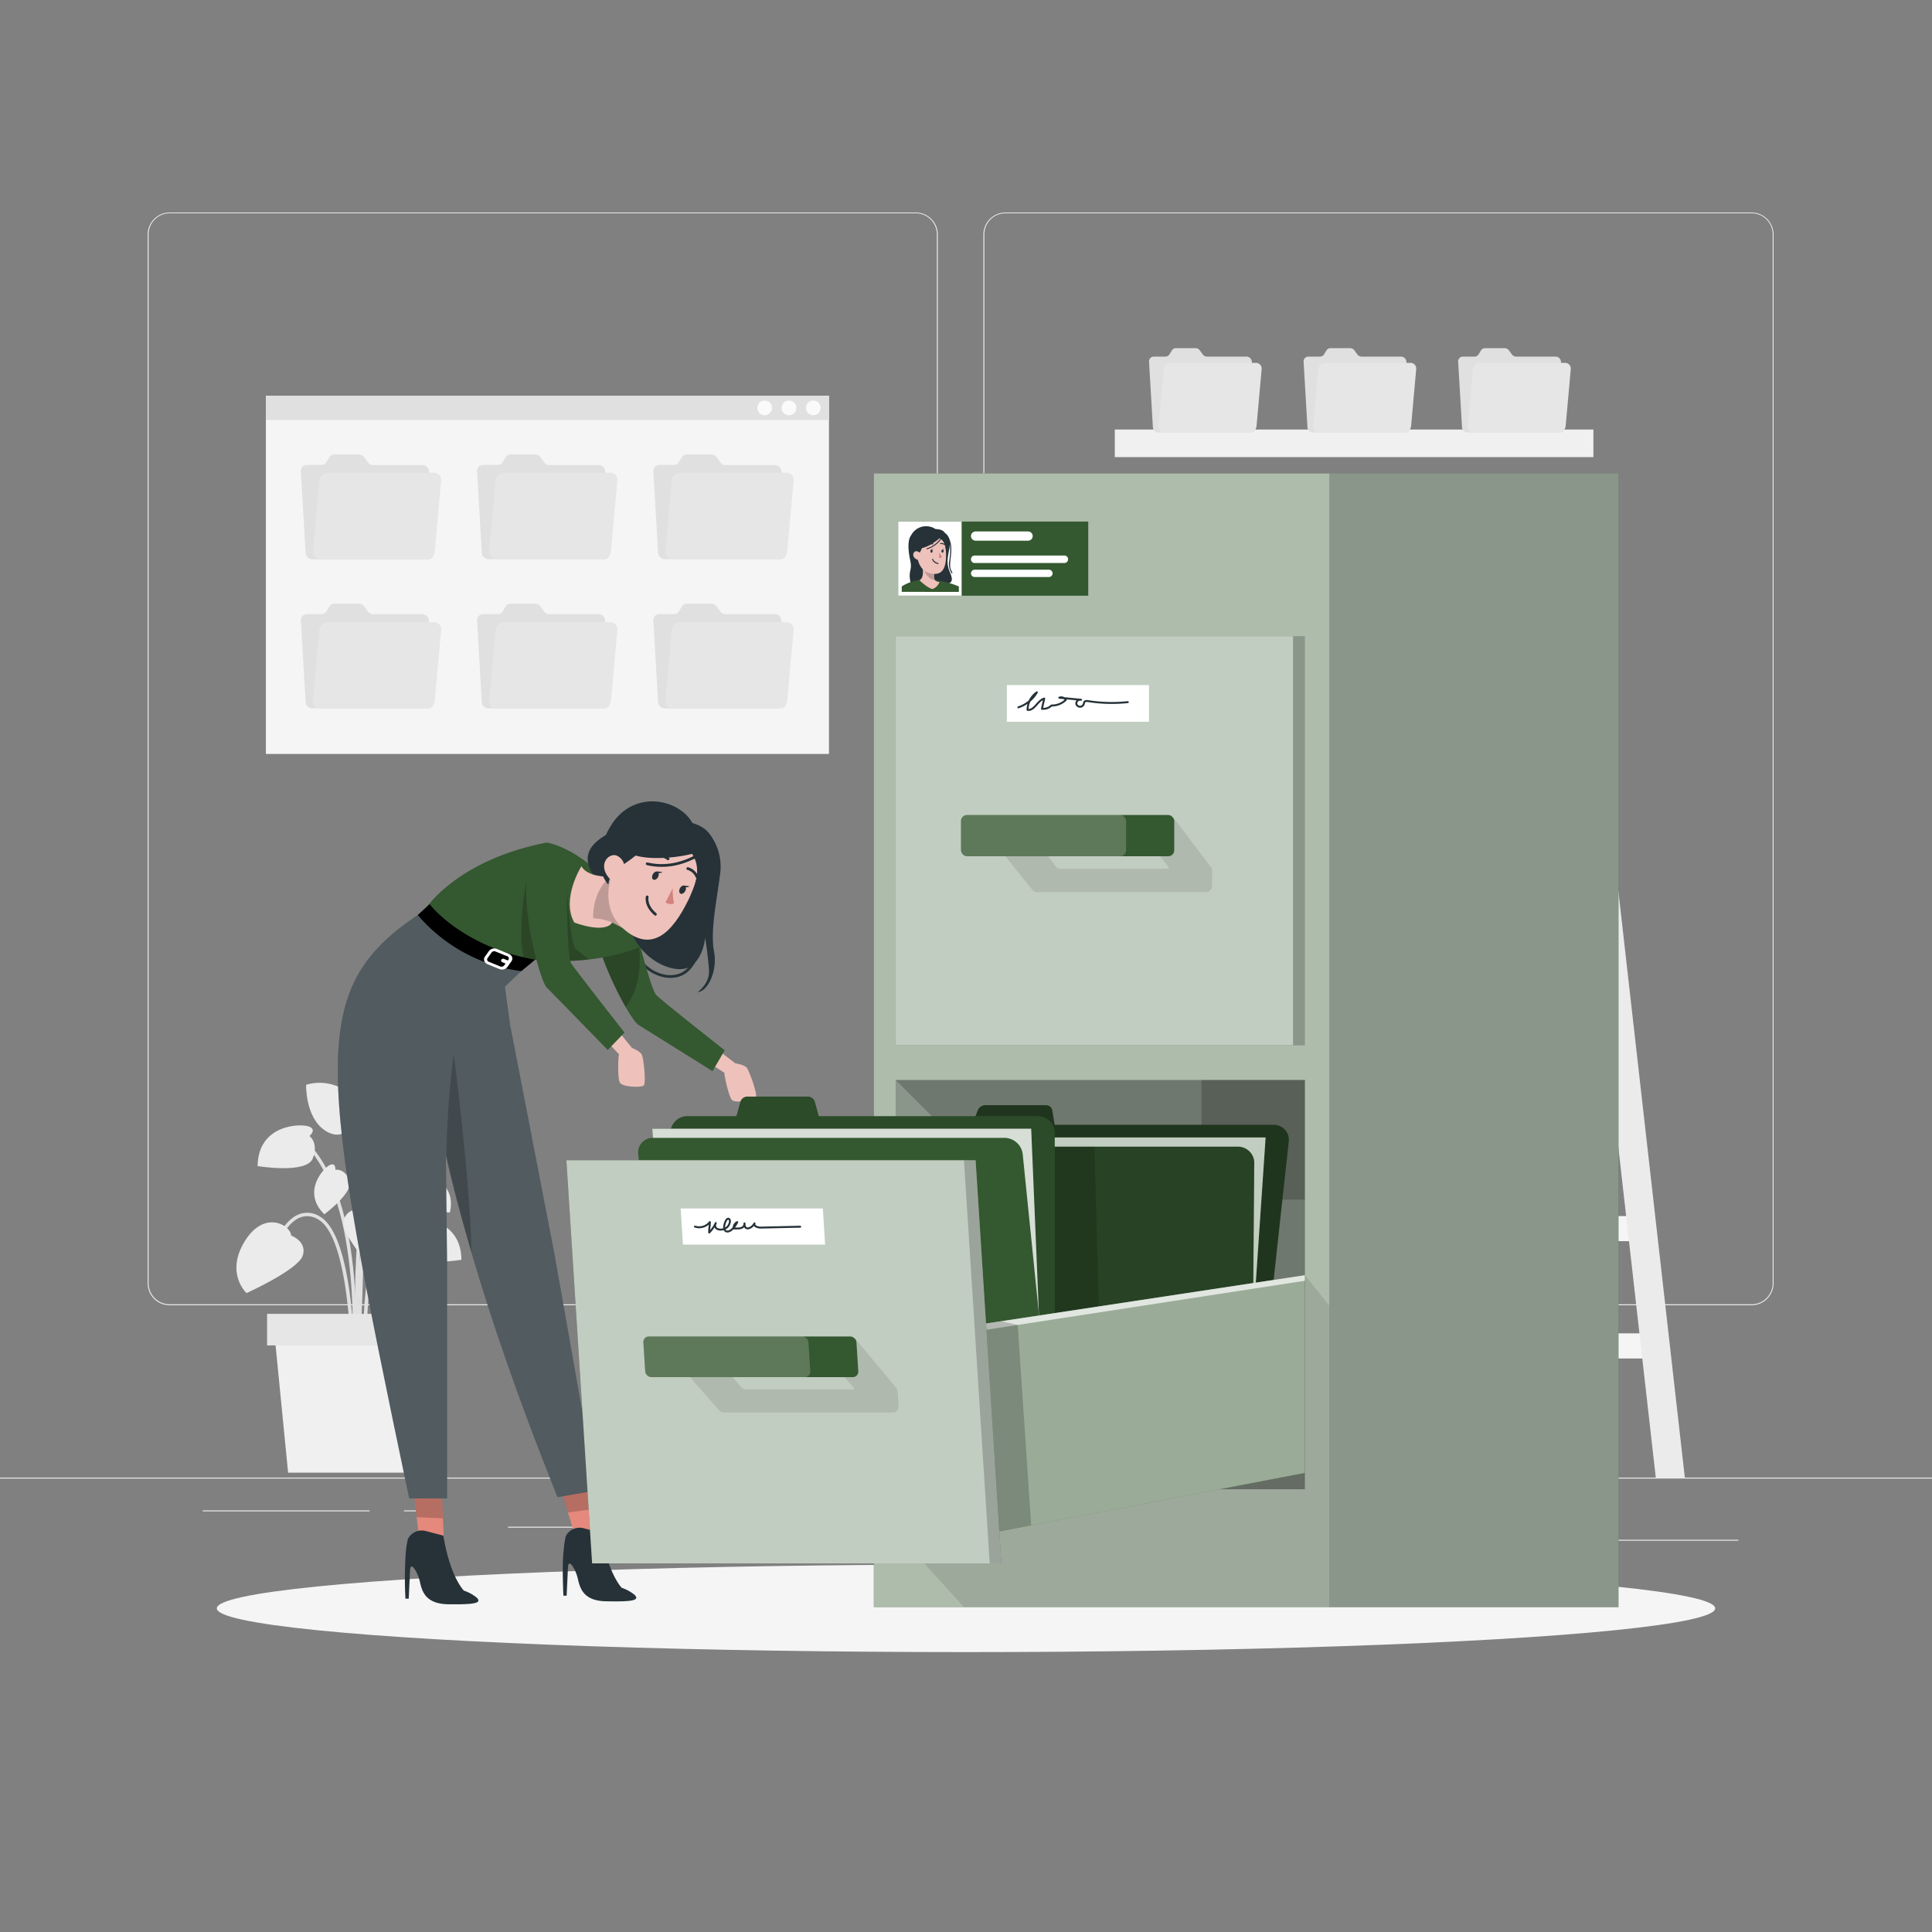 <svg xmlns="http://www.w3.org/2000/svg" viewBox="0 0 500 500">
    <rect x="0" y="0" width="500" height="500" fill="#808080" stroke="none"/>
    <!-- <a href="https://storyset.com/office">Office illustrations by Storyset</a> -->
    <g id="freepik--background-complete--inject-10">
        <rect y="382.4" width="500" height="0.25" style="fill:#ebebeb"></rect>
        <rect x="416.78" y="398.49" width="33.12" height="0.25" style="fill:#ebebeb"></rect>
        <rect x="322.53" y="401.21" width="8.69" height="0.25" style="fill:#ebebeb"></rect>
        <rect x="396.59" y="389.21" width="19.19" height="0.25" style="fill:#ebebeb"></rect>
        <rect x="52.46" y="390.89" width="43.19" height="0.25" style="fill:#ebebeb"></rect>
        <rect x="104.56" y="390.89" width="6.33" height="0.25" style="fill:#ebebeb"></rect>
        <rect x="131.47" y="395.11" width="93.68" height="0.25" style="fill:#ebebeb"></rect>
        <path
            d="M237,337.8H43.91a5.71,5.71,0,0,1-5.7-5.71V60.66A5.71,5.71,0,0,1,43.91,55H237a5.71,5.71,0,0,1,5.71,5.71V332.09A5.71,5.71,0,0,1,237,337.8ZM43.91,55.2a5.46,5.46,0,0,0-5.45,5.46V332.09a5.46,5.46,0,0,0,5.45,5.46H237a5.47,5.47,0,0,0,5.46-5.46V60.66A5.47,5.47,0,0,0,237,55.2Z"
            style="fill:#ebebeb"></path>
        <path
            d="M453.31,337.8H260.21a5.72,5.72,0,0,1-5.71-5.71V60.66A5.72,5.72,0,0,1,260.21,55h193.1A5.71,5.71,0,0,1,459,60.66V332.09A5.71,5.71,0,0,1,453.31,337.8ZM260.21,55.2a5.47,5.47,0,0,0-5.46,5.46V332.09a5.47,5.47,0,0,0,5.46,5.46h193.1a5.47,5.47,0,0,0,5.46-5.46V60.66a5.47,5.47,0,0,0-5.46-5.46Z"
            style="fill:#ebebeb"></path>
        <polygon points="359.66 169.43 407.69 169.43 406.95 162.94 358.92 162.94 359.66 169.43" style="fill:#f5f5f5">
        </polygon>
        <polygon points="363.1 199.79 411.13 199.79 410.39 193.3 362.36 193.3 363.1 199.79" style="fill:#f5f5f5">
        </polygon>
        <polygon points="366.54 230.15 414.57 230.15 413.83 223.65 365.8 223.65 366.54 230.15" style="fill:#f5f5f5">
        </polygon>
        <polygon points="369.97 260.5 418.01 260.5 417.27 254.01 369.24 254.01 369.97 260.5" style="fill:#f5f5f5">
        </polygon>
        <polygon points="373.41 290.86 421.44 290.86 420.71 284.36 372.68 284.36 373.41 290.86" style="fill:#f5f5f5">
        </polygon>
        <polygon points="376.85 321.21 424.88 321.21 424.15 314.72 376.12 314.72 376.85 321.21" style="fill:#f5f5f5">
        </polygon>
        <polygon points="380.29 351.57 428.32 351.57 427.59 345.07 379.56 345.07 380.29 351.57" style="fill:#f5f5f5">
        </polygon>
        <polygon points="428.52 382.45 436.04 382.45 409.7 150.02 402.18 150.02 428.52 382.45" style="fill:#ebebeb">
        </polygon>
        <polygon points="379.57 382.45 387.1 382.45 360.76 150.02 353.24 150.02 379.57 382.45" style="fill:#ebebeb">
        </polygon>
        <rect x="288.5" y="111.15" width="123.86" height="7.14" transform="translate(700.87 229.45) rotate(180)"
            style="fill:#f0f0f0"></rect>
        <path
            d="M311.26,91.7l-.73-1a1.38,1.38,0,0,0-1.12-.59h-5.08a1.22,1.22,0,0,0-1.06.59l-.6,1a1.23,1.23,0,0,1-1.06.59h-3a1.23,1.23,0,0,0-1.24,1.32l1,17a1.41,1.41,0,0,0,1.38,1.32h24a1.22,1.22,0,0,0,1.23-1.32l-1-17a1.41,1.41,0,0,0-1.38-1.32H312.38A1.38,1.38,0,0,1,311.26,91.7Z"
            style="fill:#e0e0e0"></path>
        <path
            d="M325,93.91H303a1.85,1.85,0,0,0-1.81,1.65l-1.33,14.7a1.49,1.49,0,0,0,1.52,1.65h22a1.85,1.85,0,0,0,1.81-1.65l1.32-14.7A1.48,1.48,0,0,0,325,93.91Z"
            style="fill:#e6e6e6"></path>
        <path
            d="M351.26,91.7l-.73-1a1.38,1.38,0,0,0-1.12-.59h-5.08a1.22,1.22,0,0,0-1.06.59l-.6,1a1.23,1.23,0,0,1-1.06.59h-3a1.23,1.23,0,0,0-1.24,1.32l1,17a1.41,1.41,0,0,0,1.38,1.32h24a1.22,1.22,0,0,0,1.23-1.32l-1-17a1.41,1.41,0,0,0-1.38-1.32H352.38A1.38,1.38,0,0,1,351.26,91.7Z"
            style="fill:#e0e0e0"></path>
        <path
            d="M365,93.91H343a1.85,1.85,0,0,0-1.81,1.65l-1.33,14.7a1.49,1.49,0,0,0,1.52,1.65h22a1.85,1.85,0,0,0,1.81-1.65l1.32-14.7A1.48,1.48,0,0,0,365,93.91Z"
            style="fill:#e6e6e6"></path>
        <path
            d="M391.26,91.7l-.73-1a1.38,1.38,0,0,0-1.12-.59h-5.08a1.22,1.22,0,0,0-1.06.59l-.6,1a1.23,1.23,0,0,1-1.06.59h-3a1.23,1.23,0,0,0-1.24,1.32l1,17a1.41,1.41,0,0,0,1.38,1.32h24a1.22,1.22,0,0,0,1.23-1.32l-1-17a1.41,1.41,0,0,0-1.38-1.32H392.38A1.38,1.38,0,0,1,391.26,91.7Z"
            style="fill:#e0e0e0"></path>
        <path
            d="M405,93.91H383a1.85,1.85,0,0,0-1.81,1.65l-1.33,14.7a1.49,1.49,0,0,0,1.52,1.65h22a1.85,1.85,0,0,0,1.81-1.65l1.32-14.7A1.48,1.48,0,0,0,405,93.91Z"
            style="fill:#e6e6e6"></path>
        <rect x="68.81" y="102.42" width="145.73" height="92.7" style="fill:#f5f5f5"></rect>
        <rect x="68.81" y="102.42" width="145.73" height="6.28" style="fill:#e0e0e0"></rect>
        <path d="M212.38,105.56a1.9,1.9,0,1,1-1.9-1.9A1.9,1.9,0,0,1,212.38,105.56Z" style="fill:#fafafa"></path>
        <path d="M206.09,105.56a1.9,1.9,0,1,1-1.9-1.9A1.9,1.9,0,0,1,206.09,105.56Z" style="fill:#fafafa"></path>
        <path d="M199.8,105.56a1.9,1.9,0,1,1-1.89-1.9A1.89,1.89,0,0,1,199.8,105.56Z" style="fill:#fafafa"></path>
        <path
            d="M95.17,119.59l-.9-1.25a1.73,1.73,0,0,0-1.4-.73H86.55a1.51,1.51,0,0,0-1.31.73l-.75,1.25a1.54,1.54,0,0,1-1.32.73H79.4A1.52,1.52,0,0,0,77.87,122l1.22,21.11a1.75,1.75,0,0,0,1.72,1.64h29.9a1.52,1.52,0,0,0,1.53-1.64L111,122a1.75,1.75,0,0,0-1.72-1.64H96.56A1.75,1.75,0,0,1,95.17,119.59Z"
            style="fill:#e0e0e0"></path>
        <path
            d="M112.29,122.33H84.9a2.31,2.31,0,0,0-2.26,2L81,142.66a1.85,1.85,0,0,0,1.88,2.05h27.39a2.29,2.29,0,0,0,2.25-2.05l1.65-18.28A1.85,1.85,0,0,0,112.29,122.33Z"
            style="fill:#e6e6e6"></path>
        <path
            d="M140.78,119.59l-.9-1.25a1.73,1.73,0,0,0-1.4-.73h-6.32a1.51,1.51,0,0,0-1.31.73l-.75,1.25a1.54,1.54,0,0,1-1.32.73H125a1.52,1.52,0,0,0-1.53,1.64l1.22,21.11a1.75,1.75,0,0,0,1.72,1.64h29.9a1.52,1.52,0,0,0,1.53-1.64L156.63,122a1.75,1.75,0,0,0-1.72-1.64H142.17A1.75,1.75,0,0,1,140.78,119.59Z"
            style="fill:#e0e0e0"></path>
        <path
            d="M157.9,122.33H130.51a2.3,2.3,0,0,0-2.26,2l-1.64,18.28a1.84,1.84,0,0,0,1.88,2.05h27.39a2.29,2.29,0,0,0,2.25-2.05l1.65-18.28A1.85,1.85,0,0,0,157.9,122.33Z"
            style="fill:#e6e6e6"></path>
        <path
            d="M186.39,119.59l-.9-1.25a1.73,1.73,0,0,0-1.4-.73h-6.32a1.51,1.51,0,0,0-1.31.73l-.76,1.25a1.52,1.52,0,0,1-1.31.73h-3.77a1.52,1.52,0,0,0-1.53,1.64l1.22,21.11a1.75,1.75,0,0,0,1.72,1.64h29.9a1.52,1.52,0,0,0,1.53-1.64L202.24,122a1.75,1.75,0,0,0-1.72-1.64H187.78A1.73,1.73,0,0,1,186.39,119.59Z"
            style="fill:#e0e0e0"></path>
        <path
            d="M203.5,122.33H176.11a2.3,2.3,0,0,0-2.25,2l-1.64,18.28a1.84,1.84,0,0,0,1.88,2.05h27.39a2.29,2.29,0,0,0,2.25-2.05l1.65-18.28A1.85,1.85,0,0,0,203.5,122.33Z"
            style="fill:#e6e6e6"></path>
        <path
            d="M95.17,158.21l-.9-1.24a1.74,1.74,0,0,0-1.4-.74H86.55a1.51,1.51,0,0,0-1.31.74l-.75,1.24a1.52,1.52,0,0,1-1.32.73H79.4a1.53,1.53,0,0,0-1.53,1.65l1.22,21.11a1.75,1.75,0,0,0,1.72,1.64h29.9a1.53,1.53,0,0,0,1.53-1.64L111,160.59a1.75,1.75,0,0,0-1.72-1.65H96.56A1.72,1.72,0,0,1,95.17,158.21Z"
            style="fill:#e0e0e0"></path>
        <path
            d="M112.29,161H84.9a2.31,2.31,0,0,0-2.26,2L81,181.29a1.85,1.85,0,0,0,1.88,2.05h27.39a2.3,2.3,0,0,0,2.25-2.05L114.17,163A1.85,1.85,0,0,0,112.29,161Z"
            style="fill:#e6e6e6"></path>
        <path
            d="M140.78,158.21l-.9-1.24a1.74,1.74,0,0,0-1.4-.74h-6.32a1.51,1.51,0,0,0-1.31.74l-.75,1.24a1.52,1.52,0,0,1-1.32.73H125a1.52,1.52,0,0,0-1.53,1.65l1.22,21.11a1.75,1.75,0,0,0,1.72,1.64h29.9a1.53,1.53,0,0,0,1.53-1.64l-1.22-21.11a1.75,1.75,0,0,0-1.72-1.65H142.17A1.72,1.72,0,0,1,140.78,158.21Z"
            style="fill:#e0e0e0"></path>
        <path
            d="M157.9,161H130.51a2.3,2.3,0,0,0-2.26,2l-1.64,18.28a1.85,1.85,0,0,0,1.88,2.05h27.39a2.3,2.3,0,0,0,2.25-2.05L159.78,163A1.85,1.85,0,0,0,157.9,161Z"
            style="fill:#e6e6e6"></path>
        <path
            d="M186.39,158.21l-.9-1.24a1.74,1.74,0,0,0-1.4-.74h-6.32a1.51,1.51,0,0,0-1.31.74l-.76,1.24a1.49,1.49,0,0,1-1.31.73h-3.77a1.52,1.52,0,0,0-1.53,1.65l1.22,21.11a1.75,1.75,0,0,0,1.72,1.64h29.9a1.53,1.53,0,0,0,1.53-1.64l-1.22-21.11a1.75,1.75,0,0,0-1.72-1.65H187.78A1.71,1.71,0,0,1,186.39,158.21Z"
            style="fill:#e0e0e0"></path>
        <path
            d="M203.5,161H176.11a2.3,2.3,0,0,0-2.25,2l-1.64,18.28a1.85,1.85,0,0,0,1.88,2.05h27.39a2.3,2.3,0,0,0,2.25-2.05L205.39,163A1.85,1.85,0,0,0,203.5,161Z"
            style="fill:#e6e6e6"></path>
        <path
            d="M92.2,348.72c0-.35,1.19-35.11,6.84-40.61,5.5-5.34,11.81-.2,12.08,0l.56-.68c-.07-.06-7.19-5.88-13.26,0-5.9,5.74-7.06,39.76-7.1,41.21Z"
            style="fill:#e0e0e0"></path>
        <path d="M91.71,355.55c.05-.42,3.87-41.73-11.22-59l-.67.58c14.84,17,11.05,58,11,58.37Z" style="fill:#e0e0e0">
        </path>
        <path d="M92.27,351.18l.89-.06c0-.47-3-47,8.11-57.14l-.6-.65C89.29,303.79,92.15,349.25,92.27,351.18Z"
            style="fill:#e0e0e0"></path>
        <path
            d="M90.83,351.15h.89c0-1.29-.37-31.41-8.93-36.31a6,6,0,0,0-5.53-.54c-5.18,2.14-7.74,11.34-7.85,11.74l.86.23c0-.09,2.55-9.18,7.33-11.16a5.22,5.22,0,0,1,4.75.49C90.47,320.26,90.83,350.84,90.83,351.15Z"
            style="fill:#e0e0e0"></path>
        <path
            d="M94.16,351.17l.89-.05c0-.23-1.29-23.8,5.07-32.11,1.54-2,3.21-3,5-2.84,4.17.29,7.66,6.39,7.7,6.45l.77-.44c-.16-.27-3.77-6.57-8.41-6.9-2.08-.14-4,.93-5.75,3.2C92.85,327,94.11,350.19,94.16,351.17Z"
            style="fill:#e0e0e0"></path>
        <path d="M92.77,354.38c.17-2.29,4.16-56.1-2.85-65.58l-.72.52c6.82,9.22,2.73,64.44,2.69,65Z"
            style="fill:#e0e0e0"></path>
        <path d="M75.35,319.75s4.21,1.55,3,5.21-14.55,9.69-14.55,9.69-5.57-5.11-.46-13.41S75.24,317.13,75.35,319.75Z"
            style="fill:#ebebeb"></path>
        <path d="M93.64,312.78s-4.48-.19-4.74,3.67S98.61,331,98.61,331s7.1-2.57,5.58-12.2S94.75,310.41,93.64,312.78Z"
            style="fill:#ebebeb"></path>
        <path d="M97.43,294.3s-3-.32-2.75-2.14,11.61-6.5,18.32,1.07c0,0-4.3,7.38-10.51,7.48S97.43,294.3,97.43,294.3Z"
            style="fill:#ebebeb"></path>
        <path d="M91.86,289.89s2.71,1.3,3.47-.37-6.42-11.65-16.11-8.78c0,0-.26,8.54,5,11.9S91.86,289.89,91.86,289.89Z"
            style="fill:#ebebeb"></path>
        <path d="M106,318.28s-2.06-1.67.16-2.48,13.14-.58,13.26,10.23c0,0-12.71,2.11-14.29-2S106,318.28,106,318.28Z"
            style="fill:#ebebeb"></path>
        <path d="M80.08,294s2.06-1.66-.16-2.47S66.78,291,66.67,301.78c0,0,12.71,2.12,14.28-2S80.08,294,80.08,294Z"
            style="fill:#ebebeb"></path>
        <path d="M86.8,302.74s.18-2-1.45-1.23-7.32,6.93-1.42,12.75c0,0,7.93-5.87,6.5-8.94S86.8,302.74,86.8,302.74Z"
            style="fill:#ebebeb"></path>
        <path d="M107.84,305.62s-1.23-1.61.58-1.81,9.89,2,8,10c0,0-9.85-.74-10.27-4.1S107.84,305.62,107.84,305.62Z"
            style="fill:#ebebeb"></path>
        <polygon points="74.56 381.12 108.36 381.12 112.01 344.11 70.92 344.11 74.56 381.12" style="fill:#f0f0f0">
        </polygon>
        <rect x="69.11" y="340.03" width="44.7" height="8.17" transform="translate(182.93 688.22) rotate(180)"
            style="fill:#e6e6e6"></rect>
    </g>
    <g id="freepik--Shadow--inject-10">
        <ellipse id="freepik--path--inject-10" cx="250" cy="416.24" rx="193.89" ry="11.32" style="fill:#f5f5f5">
        </ellipse>
    </g>
    <g id="freepik--Character--inject-10">
        <path d="M181.53,240.12c-.09,3.68-.76,8.36-3.65,11-3.72,3.35-10,1-12.37-2.86"
            style="fill:none;stroke:#263238;stroke-linecap:round;stroke-linejoin:round;stroke-width:0.707px">
        </path>
        <path
            d="M181.33,268.35l9,6.85s2.31.31,2.95,1.15,2.82,6.84,2.34,7.57-5.33,1.75-6.21.73-2-6.48-1.93-7l-11.61-7.57Z"
            style="fill:#eec1bb"></path>
        <path
            d="M187.55,271.82l-3.15,5.39s-16.51-10.33-19.21-12c-.6-.36-1.82-2.07-3.26-4.57-5.17-9-13.21-28.06-5.64-31.84,4.14-2.07,6.53,4.51,6.53,4.51s.48,2.09,1.21,5c.29,1.19.62,2.53,1,3.93,0,0,0,0,0,0,1.67,6.54,3.83,14.4,4.86,15.33C171.66,259.32,187.55,271.82,187.55,271.82Z"
            style="fill:#345830"></path>
        <path
            d="M161.93,260.67c-5.17-9-13.21-28.06-5.64-31.84,4.14-2.07,6.53,4.51,6.53,4.51s.48,2.09,1.21,5a28.89,28.89,0,0,1,1,3.93s0,0,0,0C165.85,247,166.33,254.72,161.93,260.67Z"
            style="opacity:0.2;isolation:isolate"></path>
        <path
            d="M138.5,248.37s-5.38,1.84-14.41-2.28c-3.94-1.79-13.48-11.53-13.48-11.53s8.2-12.13,30.85-16.51c0,0,14.88,1.93,26.11,26.17C167.57,244.22,156.57,250.21,138.5,248.37Z"
            style="fill:#345830"></path>
        <path
            d="M156.4,262.39l7.14,8.8s2.17.85,2.6,1.82,1.11,7.31.47,7.91-5.59.44-6.21-.77-.42-6.77-.2-7.29l-9.48-10.11Z"
            style="fill:#eec1bb"></path>
        <polygon
            points="155.48 398.45 149.41 399.52 146.93 391.25 144.66 383.66 151.65 381.22 153.68 390.34 155.48 398.45"
            style="fill:#e4897b"></polygon>
        <polygon points="153.72 390.52 146.96 391.42 144.67 383.74 151.66 381.26 153.72 390.52"
            style="opacity:0.2;isolation:isolate"></polygon>
        <polygon
            points="114.99 401.24 108.83 401.24 107.82 392.57 106.9 384.65 114.22 383.44 114.63 392.86 114.99 401.24"
            style="fill:#e4897b"></polygon>
        <polygon points="114.63 392.94 107.82 392.64 106.9 384.69 114.22 383.45 114.63 392.94"
            style="opacity:0.2;isolation:isolate"></polygon>
        <path
            d="M123.34,413.44a10.44,10.44,0,0,0-3.29-1.79h0s-3.58-3.54-5.3-14.23l-4.68-1.22a4,4,0,0,0-4.26,1.67,2.17,2.17,0,0,0-.3.61A27.36,27.36,0,0,0,105,402a96.9,96.9,0,0,0-.07,11.73h.85l.34-7.36c.12-2.5,2,.43,2.58,3.12s1.71,5.56,7.19,5.69C122.3,415.26,125,415,123.34,413.44Z"
            style="fill:#263238"></path>
        <path
            d="M164.2,412.72a10.33,10.33,0,0,0-3.29-1.79h0s-3.57-3.55-5.29-14.23l-4.69-1.22a4,4,0,0,0-4.26,1.66,2.07,2.07,0,0,0-.29.62,25.22,25.22,0,0,0-.5,3.47c-.48,3.62-.07,11.73-.07,11.73h.84l.34-7.36c.13-2.5,2,.43,2.59,3.12s1.71,5.56,7.19,5.69C163.16,414.54,165.82,414.29,164.2,412.72Z"
            style="fill:#263238"></path>
        <path
            d="M154.29,385.71l-10,1.76c-10.07-25.07-17.22-46-22.28-63.35-2.72-9.37-5-17.71-6.62-25.1l.31,27.29v61.47H105.9c-23.57-112.27-26.45-131.63,2.23-151l3.05-2.78s1,5.12,9.67,10.39c7.26,4.41,16.39,4.7,16.39,4.7l-6.58,6.26,1.33,9.77,11.51,59.49Z"
            style="fill:#263238"></path>
        <g style="opacity:0.2">
            <path
                d="M154.29,385.71l-10,1.76c-10.07-25.07-17.22-46-22.28-63.35-2.72-9.37-5-17.71-6.62-25.1l.31,27.29v61.47H105.9c-23.57-112.27-26.45-131.63,2.23-151l3.05-2.78s1,5.12,9.67,10.39c7.26,4.41,16.39,4.7,16.39,4.7l-6.58,6.26,1.33,9.77,11.51,59.49Z"
                style="fill:#fff"></path>
        </g>
        <path d="M122,324.12c-2.72-9.37-4.84-17.71-6.47-25.1a230.59,230.59,0,0,1,1.9-26.17S121.79,306.61,122,324.12Z"
            style="opacity:0.2;isolation:isolate"></path>
        <path d="M111.18,234S119.5,245,138.5,248.37l-3.56,2.95a42.3,42.3,0,0,1-26.81-14.5Z"></path>
        <path
            d="M132.52,247.67a1.53,1.53,0,0,0-.87-.84l-3-1.22a1.77,1.77,0,0,0-2.11.51l-1.06,1.5a1.15,1.15,0,0,0-.14,1.09,1.44,1.44,0,0,0,.74.78l.13.06,3,1.22a1.8,1.8,0,0,0,2.11-.52l1.05-1.49A1.18,1.18,0,0,0,132.52,247.67Zm-3,2.47-3-1.22a.74.74,0,0,1-.42-.41.56.56,0,0,1,.07-.53l1.06-1.49a.84.84,0,0,1,1-.25l3,1.22.06,0a.7.7,0,0,1,.36.38.56.56,0,0,1-.07.53l-.16.22a.33.33,0,0,0-.1-.06l-.84-.35a.59.59,0,0,0-.74.2.44.44,0,0,0,.26.63l.83.35h0l-.34.49A.88.88,0,0,1,129.57,250.14Z"
            style="fill:#fff"></path>
        <path
            d="M183.46,215.59a14,14,0,0,1,2.85,11c-.71,5.83-2.55,14.3-1.53,19.59s-1.73,10.48-4.23,10.58c0,0,3.07-2.2,2.94-5.43s-1-8.64-1-8.64-.43,5.46-4,7.53-12.47-1.3-15.32-9.65-7.42-10.63-9.69-14.25-2.15-7,3.36-10.25S178.72,209.71,183.46,215.59Z"
            style="fill:#263238"></path>
        <path
            d="M161.06,240.12l-2.61-1.38h0c-2,3.05-9.83,0-9.83,0-3.46-6.12,1.85-14.57,1.85-14.57,1.5,2.77,6.67,2.77,7.77,2.72h.21Z"
            style="fill:#eec1bb"></path>
        <path
            d="M161.06,240.12l-2.61-1.38h0a14.52,14.52,0,0,0-4.93-1.09s-.42-6.32,3.93-10.25a2.87,2.87,0,0,1,.79-.51h.21Z"
            style="opacity:0.2;isolation:isolate"></path>
        <path d="M178.15,213.56s9.48,4.6,6.51,12.7a13,13,0,0,1-11,8.49Z" style="fill:#263238"></path>
        <path
            d="M174.91,216.81c6.72,3.87,6.82,8.72,3.32,15.93-4.37,9-9.83,14.07-17.18,7.38C151.07,231,163.73,210.38,174.91,216.81Z"
            style="fill:#eec1bb"></path>
        <path d="M174.1,229.86a16.43,16.43,0,0,0,.35,3.92,2.14,2.14,0,0,1-2.21-.26Z" style="fill:#d4827d"></path>
        <path d="M170.3,227c-.31.56-.86.84-1.23.64s-.43-.82-.12-1.38.85-.85,1.22-.65S170.6,226.38,170.3,227Z"
            style="fill:#263238"></path>
        <path d="M170,225.51l1.48.18S170.32,226.39,170,225.51Z" style="fill:#263238"></path>
        <path d="M177.32,230.62c-.3.56-.85.85-1.22.65s-.43-.83-.13-1.39.86-.85,1.23-.64S177.63,230.06,177.32,230.62Z"
            style="fill:#263238"></path>
        <path d="M177,229.18l1.48.19S177.34,230.06,177,229.18Z" style="fill:#263238"></path>
        <path d="M172.9,222.26a4,4,0,0,0-3.5-.66"
            style="fill:none;stroke:#263238;stroke-linecap:round;stroke-linejoin:round;stroke-width:0.707px">
        </path>
        <path d="M178,224.79a3.6,3.6,0,0,1,2.36,2.1"
            style="fill:none;stroke:#263238;stroke-linecap:round;stroke-linejoin:round;stroke-width:0.707px">
        </path>
        <path
            d="M161,223.92s6.33-3.72,8.3-8.26c0,0,16.47,2.22,9.34,16.13,0,0,8.22-11.27-3.19-18.19s-21.12,6.8-18,15.28C157.44,228.88,157.1,226.25,161,223.92Z"
            style="fill:#263238"></path>
        <path
            d="M179.58,213.78s3.88,2.11,4.48,4.5-14.37,5.41-20.66,2.75c0,0-5.57,3.94-6,7.85,0,0-5.32-5.29.67-15.16S176.64,206.85,179.58,213.78Z"
            style="fill:#263238"></path>
        <path
            d="M161.31,226a3.41,3.41,0,0,0-1.62-4.53c-2.22-1-5.68,2.74-1.08,6.75C159.27,228.77,160.11,228.28,161.31,226Z"
            style="fill:#eec1bb"></path>
        <path d="M184,218.94s-7.18,6.81-16.51,4.61"
            style="fill:none;stroke:#263238;stroke-linecap:round;stroke-linejoin:round;stroke-width:0.707px">
        </path>
        <path d="M167.49,232.11s-.56,2.25,2.13,4.5"
            style="fill:none;stroke:#263238;stroke-linecap:round;stroke-linejoin:round;stroke-width:0.707px">
        </path>
        <path
            d="M152.48,248.32a64.72,64.72,0,0,1-14,.05,10.36,10.36,0,0,1-2.75.39,30.64,30.64,0,0,1-.78-5.57c-.27-6.16,1.09-17.1,2.58-19s8.37.9,9.18,6.09c0,0,.94,14,2.19,15.21C149.62,246.13,151.21,247.36,152.48,248.32Z"
            style="opacity:0.2;isolation:isolate"></path>
        <path
            d="M141.46,218.94c-10.72,1.56-2.24,34.35,0,36.59s15.82,16.2,15.82,16.2l4.34-4.49s-12.46-15.92-13.81-17.92S146.73,224,146.73,224,147,218.14,141.46,218.94Z"
            style="fill:#345830"></path>
    </g>
    <g id="freepik--filing-cabinet--inject-10">
        <rect x="226.15" y="122.52" width="192.7" height="293.39" style="fill:#345830"></rect>
        <rect x="226.15" y="122.52" width="192.7" height="293.39" style="fill:#fff;opacity:0.6"></rect>
        <rect x="344.01" y="122.52" width="74.84" height="293.39" style="opacity:0.2;isolation:isolate"></rect>
        <rect x="231.79" y="279.51" width="105.91" height="105.91" style="opacity:0.2;isolation:isolate"></rect>
        <rect x="310.95" y="279.51" width="26.75" height="105.91" style="opacity:0.2;isolation:isolate"></rect>
        <polygon points="231.79 279.51 262.74 310.45 310.94 310.45 337.7 310.45 337.7 279.51 231.79 279.51"
            style="opacity:0.2;isolation:isolate"></polygon>
        <rect x="231.79" y="164.63" width="105.91" height="105.91" style="opacity:0.2;isolation:isolate"></rect>
        <rect x="231.79" y="164.63" width="102.89" height="105.91" style="fill:#345830"></rect>
        <rect x="231.79" y="164.63" width="102.89" height="105.91" style="fill:#fff;opacity:0.7"></rect>
        <rect x="260.57" y="177.3" width="36.79" height="9.49" style="fill:#fff"></rect>
        <path
            d="M313.39,224.41l-9.74-12.84h-1.94v8.72h-2.57l3.31,4.12a.27.27,0,0,1-.21.43H274.5a1.61,1.61,0,0,1-1.26-.63l-3-3.92H259.14l8,10a1.6,1.6,0,0,0,1.24.59h43.72a1.58,1.58,0,0,0,1.58-1.58v-3.95A1.58,1.58,0,0,0,313.39,224.41Z"
            style="opacity:0.1;isolation:isolate"></path>
        <rect x="248.7" y="210.92" width="55.19" height="10.68" rx="1.55" style="fill:#345830"></rect>
        <rect x="248.7" y="210.92" width="42.73" height="10.68" rx="1.55" style="fill:#fff;opacity:0.2"></rect>
        <path
            d="M263.55,183.06a8.69,8.69,0,0,0,4.79-3.88,5.61,5.61,0,0,0-2.41,4.53c1.78.28,2.58-2.44,4.32-2.92l-.6,2.64a3.14,3.14,0,0,0,2.49-.85,5.11,5.11,0,0,0,3.68-1.44,1.36,1.36,0,0,0-1.68-.57l5.65.53a1,1,0,0,0-1.24,1.05,1,1,0,0,0,1.6.53,1,1,0,0,0,.34-.52,1.69,1.69,0,0,1,.16-.51c.2-.28.61-.25.94-.2a39.76,39.76,0,0,0,10.28.26"
            style="fill:none;stroke:#263238;stroke-linecap:round;stroke-linejoin:round;stroke-width:0.5px"></path>
        <polygon points="337.7 330.02 344.01 337.87 344.01 415.91 249.47 415.91 226.15 390.21 337.7 330.02"
            style="opacity:0.1;isolation:isolate"></polygon>
        <rect x="232.45" y="134.98" width="49.19" height="19.19" style="fill:#345830"></rect>
        <rect x="232.45" y="134.98" width="16.42" height="19.19" style="fill:#fff"></rect>
        <path
            d="M245.73,141.68c-.53,2.92-.84,4.24.11,6.42s.44,2.67-.61,3-9,2.34-9.62-.55.52-2.94,0-5.3-.84-5.15.08-6.5S245.73,141.68,245.73,141.68Z"
            style="fill:#263238"></path>
        <path d="M233.37,151.77a11.59,11.59,0,0,1,6.72-1.79,23,23,0,0,1,8.06,1.79v1.41H233.37Z" style="fill:#345830">
        </path>
        <path
            d="M243.14,150.6a3,3,0,0,1-1.81,1.85c-1.38-.3-3.36-2.28-3.36-2.28,1.17-.67.94-2.62.67-3.8v0a8.87,8.87,0,0,0-.24-.88.1.1,0,0,1,0,0l1.47-.22,2.17,1.92s0,.15-.08.38a5.86,5.86,0,0,0-.11,2.32,1,1,0,0,0,.12.25A1.51,1.51,0,0,0,243.14,150.6Z"
            style="fill:#eec1bb"></path>
        <path
            d="M242,150.06a2.46,2.46,0,0,1-.72-.12c-1.39-.43-2.21-2.37-2.59-3.57v0a7.52,7.52,0,0,1-.24-.88.1.1,0,0,1,0,0l3.56,2.08a5.86,5.86,0,0,0-.11,2.32A1,1,0,0,0,242,150.06Z"
            style="opacity:0.2;isolation:isolate"></path>
        <path d="M241.62,137.09s3.77-.12,4.17,2.94a4.63,4.63,0,0,1-2.06,4.52Z" style="fill:#263238"></path>
        <path
            d="M241.13,138.66c2.78.11,3.61,1.63,3.7,4.5.12,3.58-.77,6.09-4.21,5.19C235.94,147.13,236.52,138.48,241.13,138.66Z"
            style="fill:#eec1bb"></path>
        <path d="M243.05,142.93a5.58,5.58,0,0,0,.76,1.18.77.77,0,0,1-.75.29Z" style="fill:#d4827d"></path>
        <path d="M241.36,142.64c0,.23-.13.41-.29.41s-.27-.19-.27-.42.13-.41.29-.41S241.36,142.41,241.36,142.64Z"
            style="fill:#263238"></path>
        <path d="M241,142.23l.5-.19S241.27,142.46,241,142.23Z" style="fill:#263238"></path>
        <path d="M244.19,142.63c0,.23-.13.42-.28.41s-.27-.19-.27-.41.13-.41.28-.41S244.2,142.41,244.19,142.63Z"
            style="fill:#263238"></path>
        <path d="M243.86,142.23l.5-.19S244.11,142.45,243.86,142.23Z" style="fill:#263238"></path>
        <path
            d="M240.18,141.22a.11.11,0,0,1-.08,0,.13.13,0,0,1,0-.18,1.53,1.53,0,0,1,1.33-.41.12.12,0,0,1,.11.14.14.14,0,0,1-.15.11,1.26,1.26,0,0,0-1.1.33A.13.13,0,0,1,240.18,141.22Z"
            style="fill:#263238"></path>
        <path
            d="M244.52,141.08l-.07,0a1.21,1.21,0,0,0-1-.26.13.13,0,0,1-.16-.08.13.13,0,0,1,.08-.16,1.41,1.41,0,0,1,1.22.29.14.14,0,0,1,0,.18A.12.12,0,0,1,244.52,141.08Z"
            style="fill:#263238"></path>
        <path
            d="M237.91,143.22a8.31,8.31,0,0,0,1.26-4s5.59-2,5.65,3.56c0,0,.73-4.94-4-5.23s-5.56,5.66-3.18,7.84C237.6,145.39,237.06,144.62,237.91,143.22Z"
            style="fill:#263238"></path>
        <path
            d="M242.11,136.92s1.58,0,2.16.68-3.65,4.11-6.09,4.31c0,0-1.11,2.18-.58,3.48,0,0-2.56-.79-2.3-4.92A4.38,4.38,0,0,1,242.11,136.92Z"
            style="fill:#263238"></path>
        <path
            d="M238.35,143.82a1.23,1.23,0,0,0-1.27-1.16c-.87.06-1.34,1.81.78,2.32C238.16,145.05,238.35,144.76,238.35,143.82Z"
            style="fill:#eec1bb"></path>
        <path
            d="M239.9,142.16a.13.13,0,0,1-.12-.1.11.11,0,0,1,.09-.15,6.89,6.89,0,0,0,4.38-4.13.13.13,0,0,1,.24.08,7.14,7.14,0,0,1-4.56,4.29Z"
            style="fill:#263238"></path>
        <path
            d="M242.75,145.94h0a1.81,1.81,0,0,1-1.52-1.17.13.13,0,0,1,.09-.15.13.13,0,0,1,.16.09s.2.74,1.33,1a.13.13,0,0,1,.09.15A.12.12,0,0,1,242.75,145.94Z"
            style="fill:#263238"></path>
        <path
            d="M246.34,148.39a.13.13,0,0,1-.12-.09,3,3,0,0,0-.22-.48,4.18,4.18,0,0,1-.29-2.85l0-.19c.28-2.23.59-4.76-1.17-6.32a.12.12,0,0,1,0-.17.13.13,0,0,1,.18,0c1.87,1.64,1.54,4.24,1.26,6.53l0,.19c-.22,1.76,0,2.22.27,2.7a4.28,4.28,0,0,1,.22.52.12.12,0,0,1-.07.16Z"
            style="fill:#263238"></path>
        <path
            d="M266.07,139.93H252.49a1.2,1.2,0,0,1-1.2-1.2h0a1.19,1.19,0,0,1,1.2-1.19h13.58a1.19,1.19,0,0,1,1.19,1.19h0A1.19,1.19,0,0,1,266.07,139.93Z"
            style="fill:#fff"></path>
        <path
            d="M275.47,145.71H252.23a.94.94,0,0,1-.94-.94h0a.94.94,0,0,1,.94-1h23.24a.94.94,0,0,1,.94,1h0A.94.94,0,0,1,275.47,145.71Z"
            style="fill:#fff"></path>
        <path
            d="M271.47,149.33H252.23a.94.94,0,0,1-.94-.94h0a.94.94,0,0,1,.94-.95h19.24a.94.94,0,0,1,.94.95h0A.94.94,0,0,1,271.47,149.33Z"
            style="fill:#fff"></path>
        <path
            d="M329.61,291.11H272.93l-.58-3.66a1.67,1.67,0,0,0-1.69-1.42H255a2.2,2.2,0,0,0-2,1.42l-1.37,3.66H238.91a5,5,0,0,0-4.87,4.4l-7.75,71a3.87,3.87,0,0,0,3.91,4.41h90.7a5,5,0,0,0,4.86-4.41l7.75-71A3.86,3.86,0,0,0,329.61,291.11Z"
            style="fill:#345830"></path>
        <path
            d="M329.61,291.11H272.93l-.58-3.66a1.67,1.67,0,0,0-1.69-1.42H255a2.2,2.2,0,0,0-2,1.42l-1.37,3.66H238.91a5,5,0,0,0-4.87,4.4l-7.75,71a3.87,3.87,0,0,0,3.91,4.41h90.7a5,5,0,0,0,4.86-4.41l7.75-71A3.86,3.86,0,0,0,329.61,291.11Z"
            style="opacity:0.4;isolation:isolate"></path>
        <polygon points="226.44 368.2 229.48 294.38 327.54 294.38 322.66 366.58 226.44 368.2" style="fill:#345830">
        </polygon>
        <polygon points="226.44 368.2 229.48 294.38 327.54 294.38 322.66 366.58 226.44 368.2"
            style="fill:#fff;opacity:0.7"></polygon>
        <path
            d="M319.64,371.2H228.93a4.22,4.22,0,0,1-4.35-4.11l.55-66.22a4.28,4.28,0,0,1,4.41-4.11h90.71a4.22,4.22,0,0,1,4.35,4.11l-.54,66.22A4.3,4.3,0,0,1,319.64,371.2Z"
            style="fill:#345830"></path>
        <path
            d="M319.64,371.2H228.93a4.22,4.22,0,0,1-4.35-4.11l.55-66.22a4.28,4.28,0,0,1,4.41-4.11h90.71a4.22,4.22,0,0,1,4.35,4.11l-.54,66.22A4.3,4.3,0,0,1,319.64,371.2Z"
            style="opacity:0.25;isolation:isolate"></path>
        <polygon points="283.24 296.76 285.08 363.94 235.45 363.94 232.57 296.76 283.24 296.76"
            style="opacity:0.15;isolation:isolate"></polygon>
        <path
            d="M268.58,288.86H211.9l-1-3.64a1.9,1.9,0,0,0-1.84-1.42H193.43a1.9,1.9,0,0,0-1.84,1.42l-1,3.64H177.88a4.38,4.38,0,0,0-4.38,4.38v70.64a4.38,4.38,0,0,0,4.38,4.38h90.7a4.39,4.39,0,0,0,4.39-4.38V293.24A4.39,4.39,0,0,0,268.58,288.86Z"
            style="fill:#345830"></path>
        <path
            d="M268.58,288.86H211.9l-1-3.64a1.9,1.9,0,0,0-1.84-1.42H193.43a1.9,1.9,0,0,0-1.84,1.42l-1,3.64H177.88a4.38,4.38,0,0,0-4.38,4.38v70.64a4.38,4.38,0,0,0,4.38,4.38h90.7a4.39,4.39,0,0,0,4.39-4.38V293.24A4.39,4.39,0,0,0,268.58,288.86Z"
            style="opacity:0.15;isolation:isolate"></path>
        <polygon points="173.83 365.56 168.81 292.11 266.87 292.11 269.87 363.94 173.83 365.56" style="fill:#345830">
        </polygon>
        <polygon points="173.83 365.56 168.81 292.11 266.87 292.11 269.87 363.94 173.83 365.56"
            style="fill:#fff;opacity:0.8"></polygon>
        <path
            d="M267.35,368.54h-90.7a4.81,4.81,0,0,1-4.8-4.09l-6.69-65.88a3.77,3.77,0,0,1,4-4.09h90.71a4.79,4.79,0,0,1,4.79,4.09l6.69,65.88A3.77,3.77,0,0,1,267.35,368.54Z"
            style="fill:#345830"></path>
        <polygon points="243.72 344.26 337.7 330.02 337.7 381.19 250.6 397.86 243.72 344.26" style="fill:#345830">
        </polygon>
        <polygon points="243.72 344.26 337.7 330.02 337.7 381.19 250.6 397.86 243.72 344.26"
            style="fill:#fff;opacity:0.5"></polygon>
        <polygon points="243.72 344.26 245.04 345.71 337.7 331.46 337.7 330.02 243.72 344.26"
            style="fill:#fff;opacity:0.7"></polygon>
        <polygon points="259.14 341.93 263.38 342.89 266.87 394.75 250.6 397.86 243.72 344.26 259.14 341.93"
            style="opacity:0.2;isolation:isolate"></polygon>
        <polygon points="259.14 404.6 153.24 404.6 146.58 300.27 252.49 300.27 259.14 404.6" style="fill:#345830">
        </polygon>
        <polygon points="259.14 404.6 153.24 404.6 146.58 300.27 252.49 300.27 259.14 404.6"
            style="fill:#fff;opacity:0.7"></polygon>
        <polygon points="259.14 404.6 256.13 404.6 249.47 300.27 252.49 300.27 259.14 404.6"
            style="opacity:0.2;isolation:isolate"></polygon>
        <polygon points="213.54 322.11 176.75 322.11 176.16 312.75 212.95 312.75 213.54 322.11" style="fill:#fff">
        </polygon>
        <path
            d="M231.94,359.16l-10.55-12.65h-1.94l.55,8.59h-2.57l3.56,4.06a.25.25,0,0,1-.18.42H193.07a1.72,1.72,0,0,1-1.3-.62l-3.22-3.86H177.43l8.66,9.87a1.7,1.7,0,0,0,1.27.59h43.73a1.46,1.46,0,0,0,1.48-1.56l-.25-3.89A1.69,1.69,0,0,0,231.94,359.16Z"
            style="opacity:0.1;isolation:isolate"></path>
        <path
            d="M220.71,356.4H168.62a1.66,1.66,0,0,1-1.64-1.53l-.48-7.47a1.42,1.42,0,0,1,1.45-1.52H220a1.67,1.67,0,0,1,1.65,1.52l.47,7.47A1.42,1.42,0,0,1,220.71,356.4Z"
            style="fill:#345830"></path>
        <path
            d="M208.25,356.4H168.62a1.66,1.66,0,0,1-1.64-1.53l-.48-7.47a1.42,1.42,0,0,1,1.45-1.52h39.63a1.65,1.65,0,0,1,1.64,1.52l.48,7.47A1.43,1.43,0,0,1,208.25,356.4Z"
            style="fill:#fff;opacity:0.2"></path>
        <path
            d="M179.85,317.44a3.52,3.52,0,0,0,3.87-1.17c0,.79-.23,1.81-.18,2.71a8.48,8.48,0,0,0,1.7-2.45c-.74,1.63,1.2,2,2.34,1.46a2.28,2.28,0,0,0,1.33-1.95c0-.26-.11-.58-.37-.63s-.46.17-.59.38c-.46.71-1,2.67.12,2.91s2.42-1.65,2.72-2.42a1.7,1.7,0,0,0-.93,1.66c1.16-.05,2.75.23,2.82-1.33-.1,2.06,1.86,1.36,2.58,0-.23.73.86,1.1,1.62,1.09l10.21-.23"
            style="fill:none;stroke:#263238;stroke-linecap:round;stroke-linejoin:round;stroke-width:0.5px"></path>
    </g>
</svg>